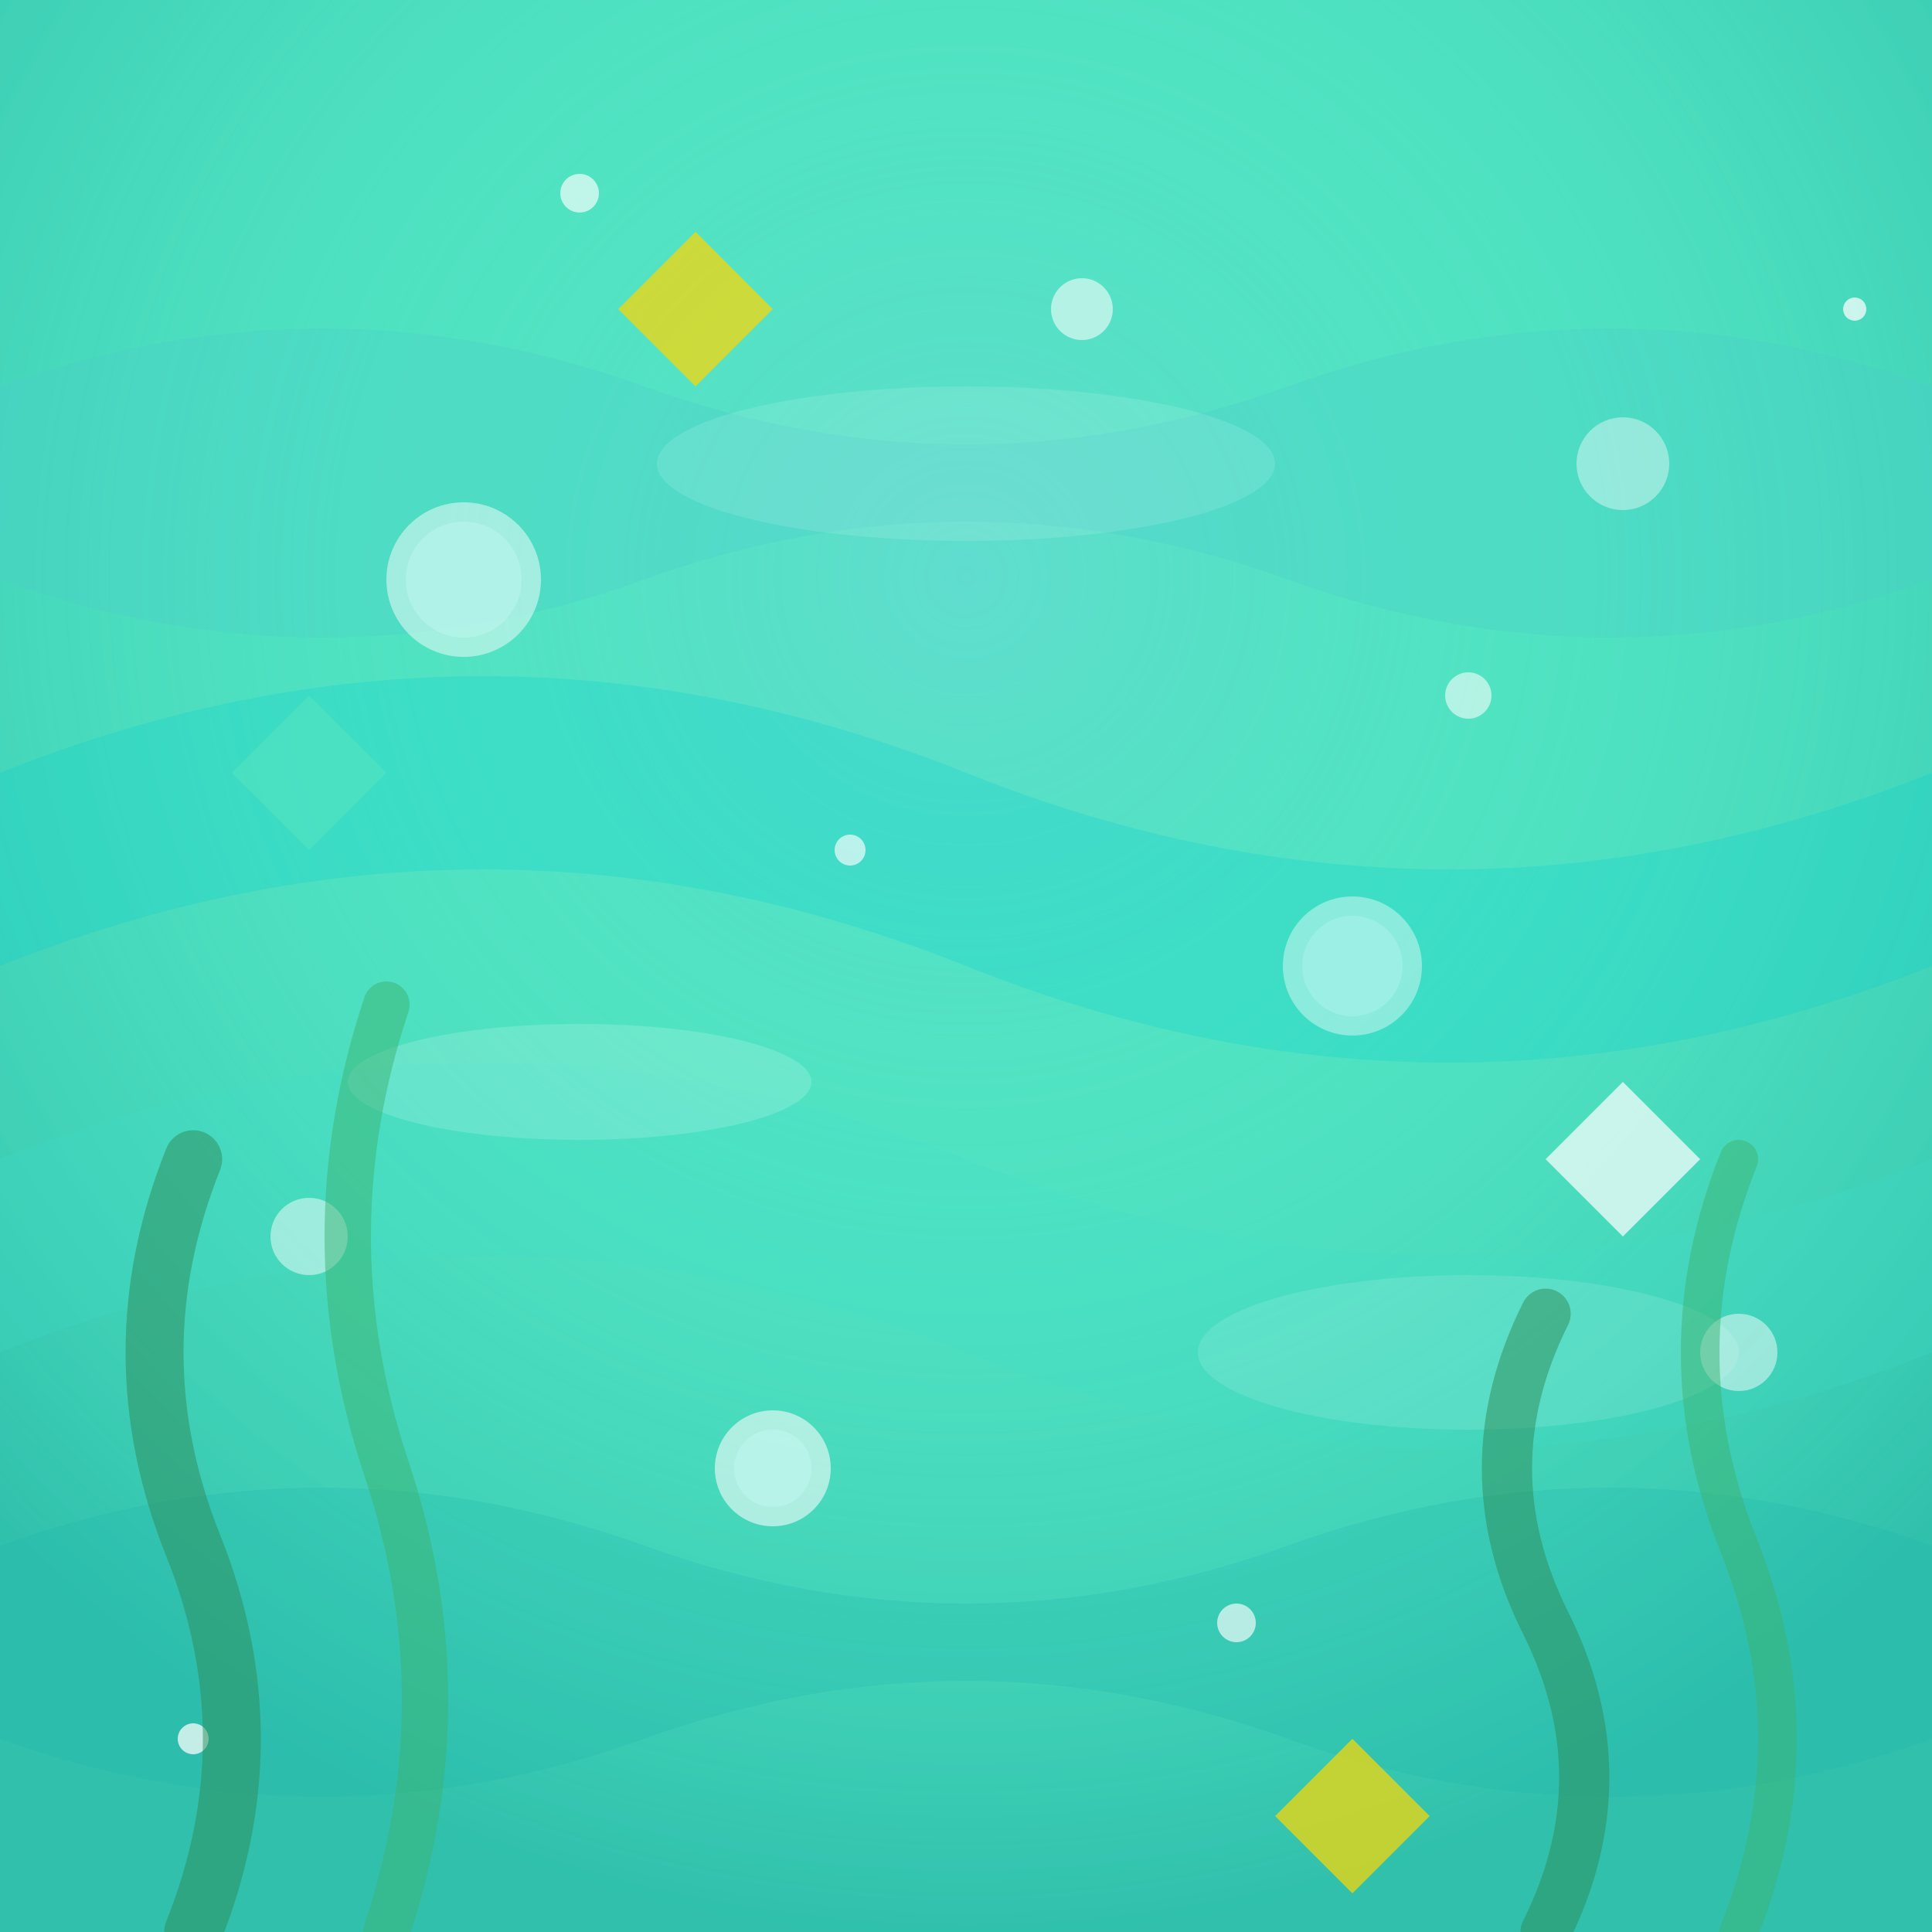 <svg width="50" height="50" viewBox="0 0 50 50" xmlns="http://www.w3.org/2000/svg">
  <!-- Colorful Kid-Friendly Water Tile -->
  <!-- Base water color - bright turquoise -->
  <rect width="50" height="50" fill="#50E3C2"/>
  
  <!-- Animated water effect layers -->
  <rect width="50" height="50" fill="url(#waterGradient)"/>
  
  <!-- Water ripples and waves -->
  <g opacity="0.6">
    <!-- Large waves -->
    <path d="M0,20 Q12.5,15 25,20 T50,20 L50,25 Q37.5,30 25,25 T0,25 Z" fill="#00CED1" opacity="0.4"/>
    <path d="M0,30 Q12.5,25 25,30 T50,30 L50,35 Q37.5,40 25,35 T0,35 Z" fill="#40E0D0" opacity="0.3"/>
    
    <!-- Medium waves -->
    <path d="M0,10 Q8.33,7 16.67,10 T33.33,10 T50,10 L50,15 Q41.67,18 33.33,15 T16.67,15 T0,15 Z" fill="#48D1CC" opacity="0.5"/>
    <path d="M0,40 Q8.33,37 16.67,40 T33.33,40 T50,40 L50,45 Q41.67,48 33.33,45 T16.67,45 T0,45 Z" fill="#20B2AA" opacity="0.4"/>
  </g>
  
  <!-- Sparkles and bubbles -->
  <g opacity="0.8">
    <!-- Large bubbles -->
    <circle cx="12" cy="15" r="2" fill="#FFFFFF" opacity="0.6"/>
    <circle cx="12" cy="15" r="1.5" fill="#E0FFFF" opacity="0.4"/>
    
    <circle cx="35" cy="25" r="1.8" fill="#FFFFFF" opacity="0.5"/>
    <circle cx="35" cy="25" r="1.3" fill="#E0FFFF" opacity="0.3"/>
    
    <circle cx="20" cy="38" r="1.5" fill="#FFFFFF" opacity="0.7"/>
    <circle cx="20" cy="38" r="1" fill="#E0FFFF" opacity="0.5"/>
    
    <!-- Medium bubbles -->
    <circle cx="8" cy="32" r="1" fill="#FFFFFF" opacity="0.6"/>
    <circle cx="42" cy="12" r="1.2" fill="#FFFFFF" opacity="0.5"/>
    <circle cx="28" cy="8" r="0.8" fill="#FFFFFF" opacity="0.7"/>
    <circle cx="45" cy="35" r="1" fill="#FFFFFF" opacity="0.6"/>
    
    <!-- Small bubbles -->
    <circle cx="15" cy="5" r="0.5" fill="#FFFFFF" opacity="0.8"/>
    <circle cx="38" cy="18" r="0.6" fill="#FFFFFF" opacity="0.7"/>
    <circle cx="5" cy="45" r="0.4" fill="#FFFFFF" opacity="0.9"/>
    <circle cx="32" cy="42" r="0.5" fill="#FFFFFF" opacity="0.8"/>
    <circle cx="48" cy="8" r="0.3" fill="#FFFFFF" opacity="0.9"/>
    <circle cx="22" cy="22" r="0.4" fill="#FFFFFF" opacity="0.8"/>
  </g>
  
  <!-- Water surface highlights -->
  <g opacity="0.4">
    <ellipse cx="25" cy="12" rx="8" ry="2" fill="#FFFFFF" opacity="0.3"/>
    <ellipse cx="15" cy="28" rx="6" ry="1.5" fill="#FFFFFF" opacity="0.4"/>
    <ellipse cx="38" cy="35" rx="7" ry="2" fill="#FFFFFF" opacity="0.3"/>
  </g>
  
  <!-- Underwater plants/seaweed -->
  <g opacity="0.5">
    <path d="M5,50 Q7,45 5,40 Q3,35 5,30" stroke="#2E8B57" stroke-width="1.5" fill="none" stroke-linecap="round"/>
    <path d="M10,50 Q12,44 10,38 Q8,32 10,26" stroke="#3CB371" stroke-width="1.2" fill="none" stroke-linecap="round"/>
    
    <path d="M40,50 Q42,46 40,42 Q38,38 40,34" stroke="#2E8B57" stroke-width="1.3" fill="none" stroke-linecap="round"/>
    <path d="M45,50 Q47,45 45,40 Q43,35 45,30" stroke="#3CB371" stroke-width="1" fill="none" stroke-linecap="round"/>
  </g>
  
  <!-- Magical sparkles -->
  <g opacity="0.7">
    <path d="M18 6 L20 8 L18 10 L16 8 Z" fill="#FFD700"/>
    <path d="M42 28 L44 30 L42 32 L40 30 Z" fill="#FFFFFF"/>
    <path d="M8 18 L10 20 L8 22 L6 20 Z" fill="#50E3C2"/>
    <path d="M35 45 L37 47 L35 49 L33 47 Z" fill="#FFD700"/>
  </g>
  
  <defs>
    <radialGradient id="waterGradient" cx="50%" cy="30%" r="70%">
      <stop offset="0%" style="stop-color:#87CEEB;stop-opacity:0.3" />
      <stop offset="40%" style="stop-color:#50E3C2;stop-opacity:0.1" />
      <stop offset="100%" style="stop-color:#008B8B;stop-opacity:0.4" />
    </radialGradient>
  </defs>
</svg>
